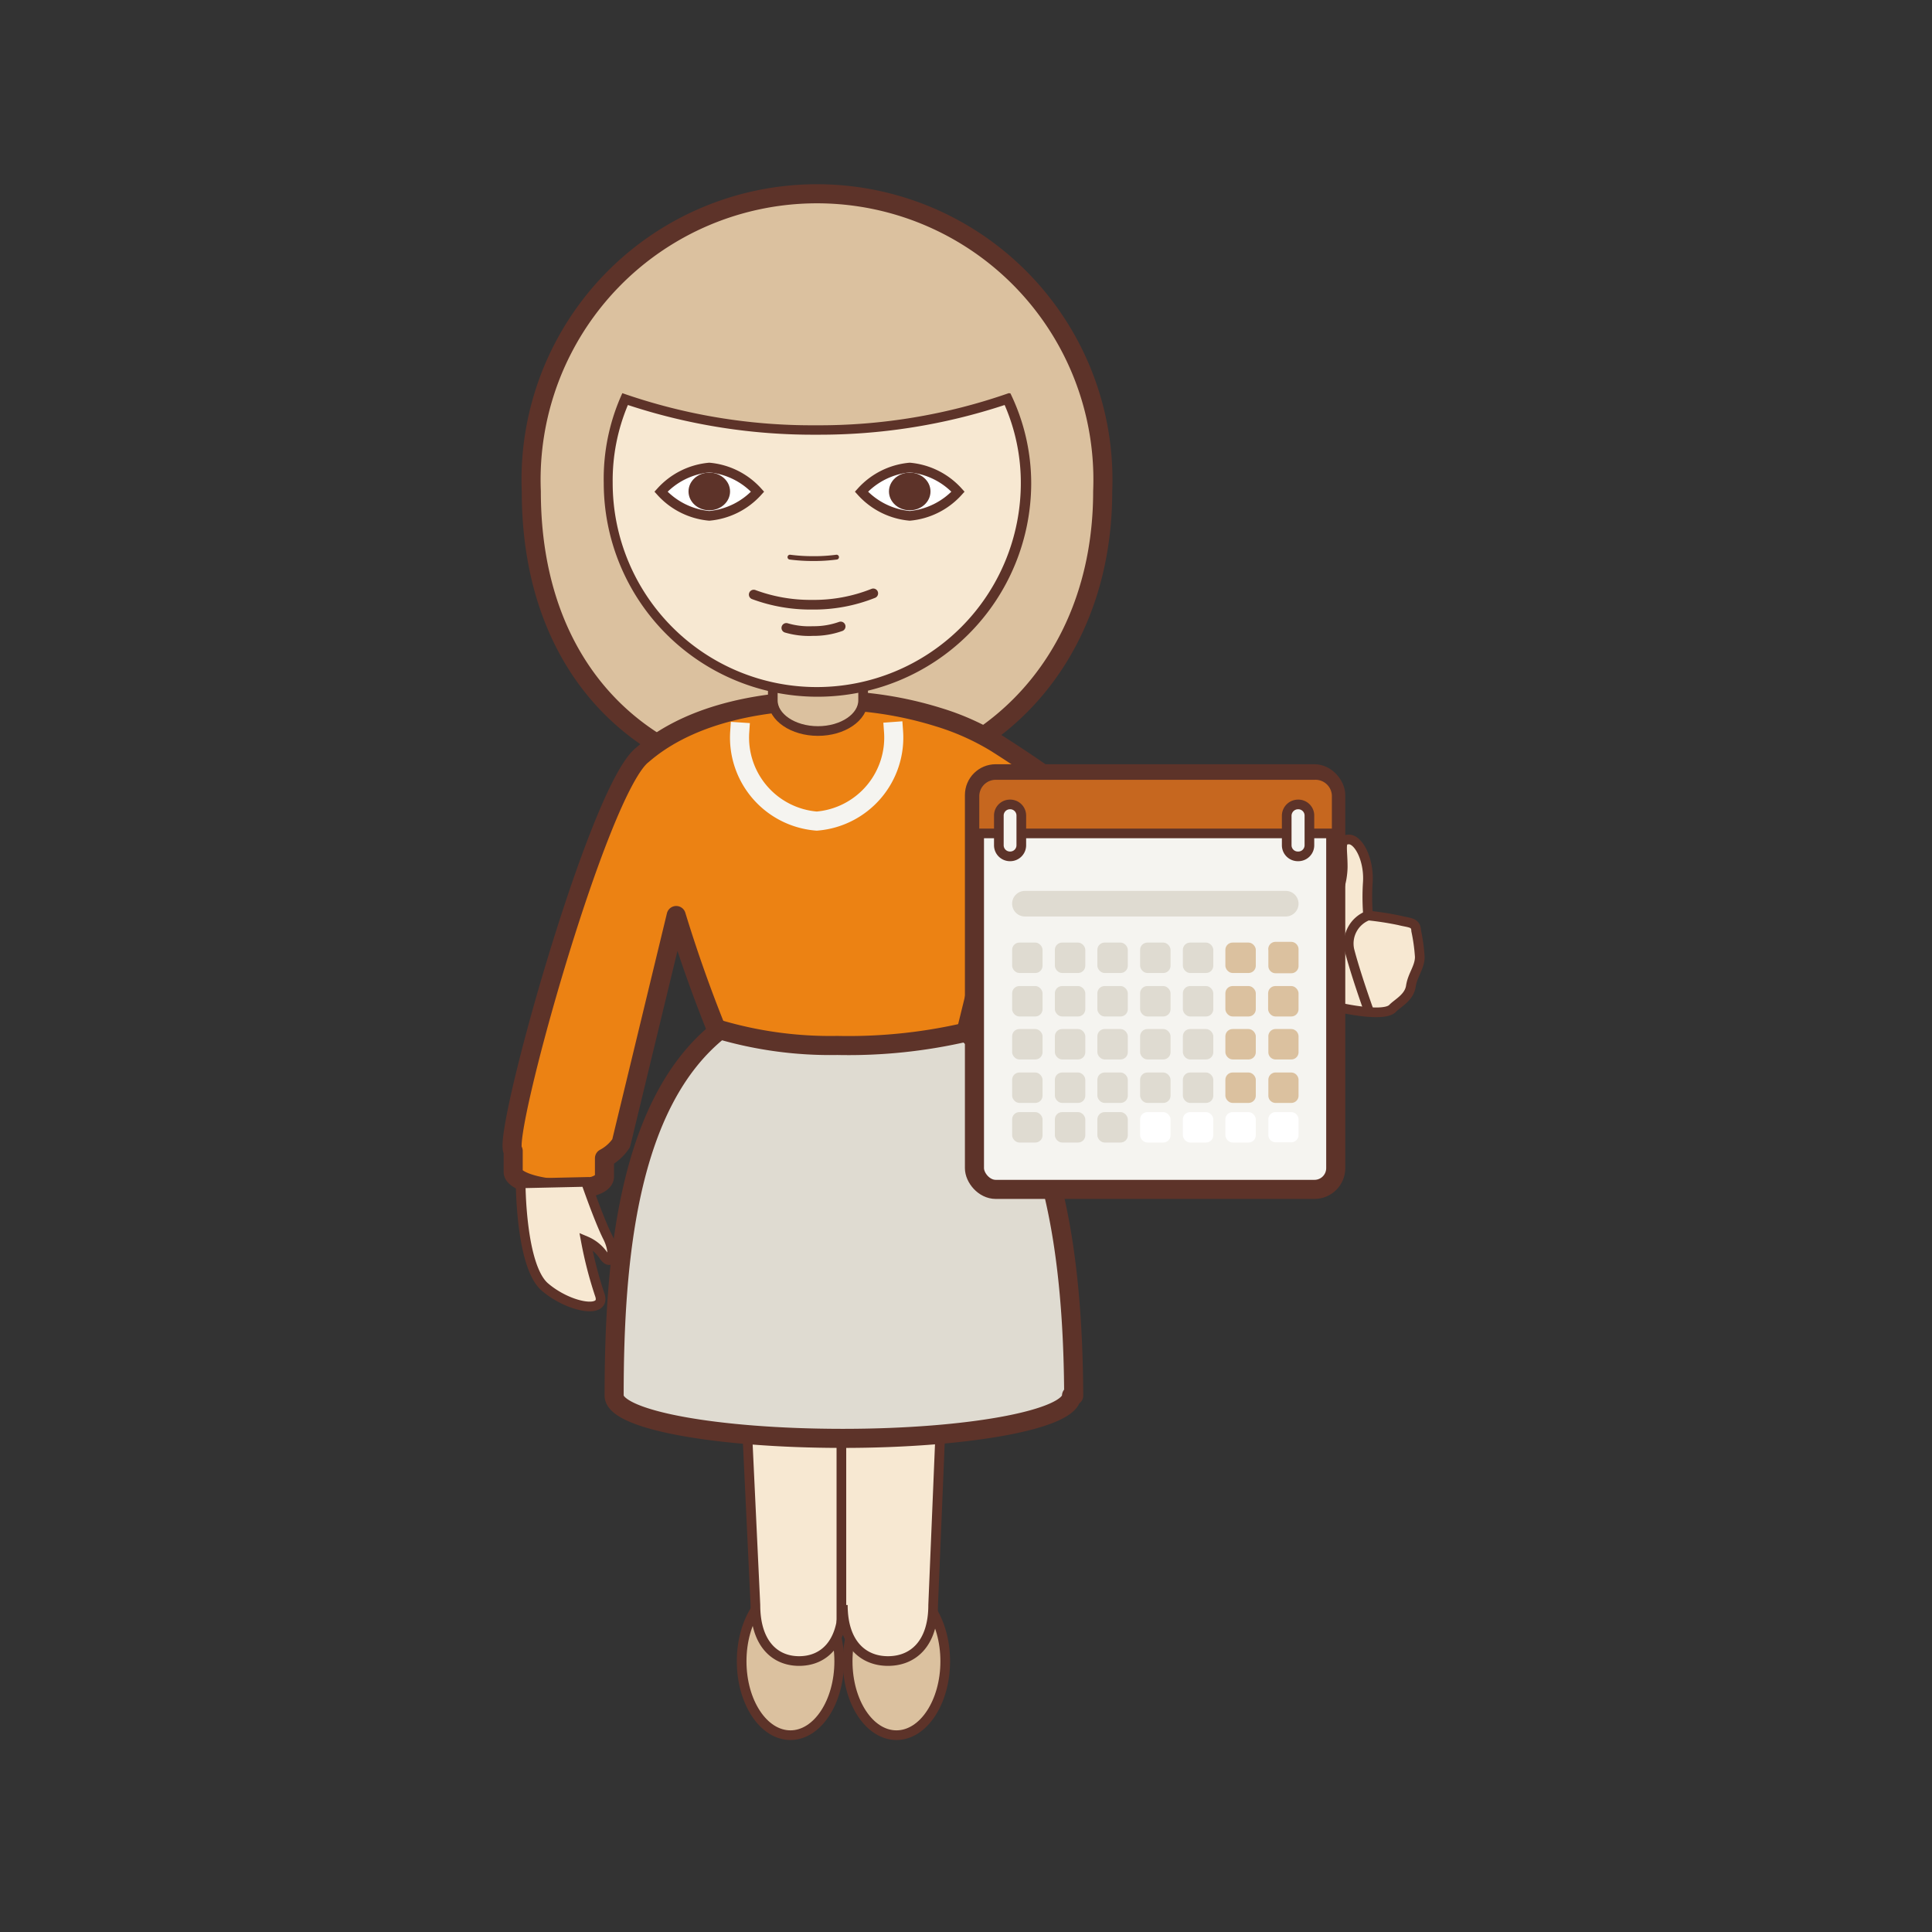 <svg xmlns="http://www.w3.org/2000/svg" width="80" height="80" viewBox="0 0 80 80"><rect x="0" y="0" width="80" height="80" fill="#333333" stroke="none"/><title>shedule</title><ellipse cx="32.73" cy="68.79" rx="2.02" ry="3.06" fill="#dbc19f" stroke="#5d3329" stroke-miterlimit="10" stroke-width=".4"/><ellipse cx="37.12" cy="68.79" rx="2.02" ry="3.06" fill="#dbc19f" stroke="#5d3329" stroke-miterlimit="10" stroke-width=".4"/><path d="M22 20.35a11.84 11.84 0 1 1 23.66 0c0 7.23-5 12.19-11.83 12.19S22 28.07 22 20.35z" fill="#dbc19f" stroke="#5d3329" stroke-miterlimit="10" stroke-width=".79"/><path d="M56.65 37.91a12.52 12.52 0 0 1 1.29.2c.43.11.69.07.7.43a7.46 7.46 0 0 1 .15 1.08c0 .44-.3.75-.37 1.22s-.55.7-.75.91c-.46.5-3.33-.25-3.79-.49s-.64-1-.56-2.07 1.46-1.25 1.7-1.54a3.11 3.11 0 0 0 .58-1.75c0-.8-.15-1.13.25-1.14s.84.82.79 1.75a9.29 9.29 0 0 0 .01 1.4zM34.87 57.79h-4l.41 8.67c0 1.6.81 2.32 1.81 2.32s1.81-.71 1.81-2.32c0 1.6.84 2.32 1.87 2.32s1.87-.71 1.87-2.32l.36-8.67z" fill="#f7e8d2" stroke="#5d3329" stroke-miterlimit="10" stroke-width=".4"/><path d="M54.1 37.48l-.81-.21c-.16-.63-.48-1.09-.93-1.18l-5.61-1.33a54 54 0 0 0-5.51-4 10.35 10.35 0 0 0-2.37-1.06 15.41 15.41 0 0 0-4.58-.7c-3.34 0-6 .79-7.68 2.25-1.84 1.39-5.88 16-5.36 16.41v.87c0 .33.89.65 2 .7s1.76-.17 1.78-.5v-.77a1.9 1.9 0 0 0 .69-.62L28 37.91a58 58 0 0 0 2.07 5.69s9.93-.25 9.93-.86l1.3-5.29a26.77 26.77 0 0 0 4 2.39c1.92.86 6.78 1.56 7.14 1.16l.72.18c.32.08.81-.75 1.1-1.85s.16-1.76-.16-1.85z" fill="#ec8213" stroke="#5d3329" stroke-linecap="round" stroke-linejoin="round" stroke-width=".79"/><path d="M32 27.75V29c0 .7.84 1.27 1.87 1.27s1.87-.57 1.87-1.27v-1.25z" fill="#dbc19f" stroke="#5d3329" stroke-miterlimit="10" stroke-width=".4"/><path d="M33.82 28.49A8.59 8.59 0 0 1 25.17 20a8.28 8.28 0 0 1 .76-3.46 24.2 24.2 0 0 0 7.89 1.28 24.2 24.2 0 0 0 7.89-1.28 8.28 8.28 0 0 1 .76 3.46 8.59 8.59 0 0 1-8.65 8.49z" fill="#f7e8d2"/><path d="M26 16.77A24.48 24.48 0 0 0 33.82 18a24.49 24.49 0 0 0 7.78-1.23 8.07 8.07 0 0 1 .67 3.23 8.45 8.45 0 0 1-16.9 0 8.06 8.06 0 0 1 .63-3.23m15.77-.49a23.8 23.8 0 0 1-8 1.33 23.8 23.8 0 0 1-8-1.33A8.52 8.52 0 0 0 25 20a8.85 8.85 0 0 0 17.7 0 8.53 8.53 0 0 0-.86-3.71z" fill="#5d3329"/><path d="M36.16 24.57a6.62 6.62 0 0 1-2.54.47 6.74 6.74 0 0 1-2.41-.42" fill="none" stroke="#5d3329" stroke-linecap="round" stroke-miterlimit="10" stroke-width=".4"/><path d="M34.81 25.94a3.3 3.3 0 0 1-1.15.19 3.34 3.34 0 0 1-1.1-.13" fill="#fff" stroke="#5d3329" stroke-linecap="round" stroke-miterlimit="10" stroke-width=".4"/><path d="M34.64 23.07a7.06 7.06 0 0 1-1 .06 7.3 7.3 0 0 1-.93-.06" fill="#fff" stroke="#5d3329" stroke-linecap="round" stroke-miterlimit="10" stroke-width=".2"/><path d="M21.56 49s0 3.43 1 4.29 2.58 1.14 2.27.31a16.57 16.57 0 0 1-.57-2.21A1.68 1.68 0 0 1 25 52c.33.48.51-.09.16-.78s-.9-2.28-.9-2.28z" fill="#f7e8d2" stroke="#5d3329" stroke-miterlimit="10" stroke-width=".4"/><path d="M56.65 37.91a1.24 1.24 0 0 0-.77 1.44c.26 1 .77 2.42.77 2.42" fill="none" stroke="#5d3329" stroke-linecap="round" stroke-linejoin="round" stroke-width=".4"/><path fill="none" stroke="#5d3329" stroke-linecap="round" stroke-miterlimit="10" stroke-width=".4" d="M34.84 67.14v-7.7"/><path d="M29.37 19.36a3.07 3.07 0 0 0-2 1 3.07 3.07 0 0 0 2 1 3.07 3.07 0 0 0 2-1 3.07 3.07 0 0 0-2-1z" fill="#fff" stroke="#5d3329" stroke-miterlimit="10" stroke-width=".4"/><ellipse cx="29.37" cy="20.35" rx=".86" ry=".78" fill="#5d3329"/><path d="M37.67 19.36a3.07 3.07 0 0 0-2 1 3.07 3.07 0 0 0 2 1 3.07 3.07 0 0 0 2-1 3.07 3.07 0 0 0-2-1z" fill="#fff" stroke="#5d3329" stroke-miterlimit="10" stroke-width=".4"/><ellipse cx="37.67" cy="20.35" rx=".86" ry=".78" fill="#5d3329"/><path d="M40 42.74a21.57 21.57 0 0 1-5.33.55 16.31 16.31 0 0 1-4.86-.65c-3.8 3-4.38 9.46-4.38 15.15 0 1 4.24 1.77 9.47 1.77s9.47-.79 9.47-1.77h.09c-.03-5.66-.79-11.99-4.46-15.05z" fill="#dfdbd1" stroke="#5d3329" stroke-linecap="round" stroke-linejoin="round" stroke-width=".79"/><path d="M37 30.29A3.47 3.47 0 0 1 33.82 34a3.47 3.47 0 0 1-3.19-3.69" fill="none" stroke="#f5f4f0" stroke-linecap="square" stroke-miterlimit="10" stroke-width=".79"/><rect x="40.35" y="32.04" width="14.96" height="17.21" rx=".88" ry=".88" fill="#f5f4f0" stroke="#5d3329" stroke-miterlimit="10" stroke-width=".79"/><path d="M54.43 32.09h-13.2a.88.88 0 0 0-.88.88v1.54h15V33a.88.88 0 0 0-.92-.91z" fill="#c6671f" stroke="#5d3329" stroke-linejoin="round" stroke-width=".4"/><path d="M42.29 35a.46.46 0 0 1-.47.46.46.46 0 0 1-.46-.46v-1.23a.46.46 0 0 1 .46-.46.46.46 0 0 1 .47.46zM54.22 35a.46.46 0 0 1-.47.46.46.46 0 0 1-.47-.46v-1.23a.47.47 0 0 1 .47-.46.46.46 0 0 1 .47.46z" fill="#f5f4f0" stroke="#5d3329" stroke-miterlimit="10" stroke-width=".4"/><rect x="41.91" y="39.03" width="1.26" height="1.26" rx=".3" ry=".3" fill="#dfdbd1"/><rect x="43.68" y="39.03" width="1.26" height="1.26" rx=".3" ry=".3" fill="#dfdbd1"/><rect x="45.44" y="39.03" width="1.26" height="1.26" rx=".3" ry=".3" fill="#dfdbd1"/><rect x="47.21" y="39.03" width="1.26" height="1.26" rx=".3" ry=".3" fill="#dfdbd1"/><rect x="48.98" y="39.03" width="1.26" height="1.26" rx=".3" ry=".3" fill="#dfdbd1"/><rect x="50.74" y="39.03" width="1.26" height="1.26" rx=".3" ry=".3" fill="#dbc19f"/><path d="M52.81 39h.65a.31.31 0 0 1 .31.31V40a.3.3 0 0 1-.3.3h-.65a.3.3 0 0 1-.3-.3v-.65a.3.3 0 0 1 .29-.35z" fill="#dbc19f"/><rect x="41.91" y="40.83" width="1.26" height="1.26" rx=".3" ry=".3" fill="#dfdbd1"/><rect x="43.68" y="40.83" width="1.26" height="1.26" rx=".3" ry=".3" fill="#dfdbd1"/><rect x="45.44" y="40.83" width="1.26" height="1.26" rx=".3" ry=".3" fill="#dfdbd1"/><rect x="47.21" y="40.83" width="1.26" height="1.26" rx=".3" ry=".3" fill="#dfdbd1"/><rect x="48.98" y="40.83" width="1.26" height="1.26" rx=".3" ry=".3" fill="#dfdbd1"/><rect x="50.74" y="40.83" width="1.26" height="1.26" rx=".3" ry=".3" fill="#dbc19f"/><rect x="52.51" y="40.83" width="1.26" height="1.26" rx=".3" ry=".3" fill="#dbc19f"/><rect x="41.91" y="42.61" width="1.26" height="1.26" rx=".3" ry=".3" fill="#dfdbd1"/><rect x="43.68" y="42.61" width="1.26" height="1.26" rx=".3" ry=".3" fill="#dfdbd1"/><rect x="45.44" y="42.61" width="1.26" height="1.26" rx=".3" ry=".3" fill="#dfdbd1"/><rect x="47.21" y="42.61" width="1.26" height="1.26" rx=".3" ry=".3" fill="#dfdbd1"/><rect x="48.98" y="42.61" width="1.26" height="1.26" rx=".3" ry=".3" fill="#dfdbd1"/><rect x="50.74" y="42.61" width="1.26" height="1.26" rx=".3" ry=".3" fill="#dbc19f"/><path d="M52.81 42.61h.65a.31.31 0 0 1 .31.31v.65a.3.3 0 0 1-.3.3h-.65a.3.3 0 0 1-.3-.3v-.65a.3.3 0 0 1 .29-.31z" fill="#dbc19f"/><rect x="41.91" y="44.41" width="1.26" height="1.26" rx=".3" ry=".3" fill="#dfdbd1"/><rect x="43.68" y="44.41" width="1.26" height="1.26" rx=".3" ry=".3" fill="#dfdbd1"/><rect x="45.44" y="44.41" width="1.26" height="1.26" rx=".3" ry=".3" fill="#dfdbd1"/><rect x="47.21" y="44.41" width="1.26" height="1.26" rx=".3" ry=".3" fill="#dfdbd1"/><rect x="48.98" y="44.41" width="1.26" height="1.26" rx=".3" ry=".3" fill="#dfdbd1"/><rect x="50.74" y="44.41" width="1.26" height="1.26" rx=".3" ry=".3" fill="#dbc19f"/><path d="M52.81 44.41h.65a.31.31 0 0 1 .31.31v.65a.3.3 0 0 1-.3.3h-.65a.3.3 0 0 1-.3-.3v-.65a.3.3 0 0 1 .29-.31z" fill="#dbc19f"/><rect x="41.91" y="46.05" width="1.26" height="1.26" rx=".3" ry=".3" fill="#dfdbd1"/><rect x="43.68" y="46.05" width="1.26" height="1.26" rx=".3" ry=".3" fill="#dfdbd1"/><rect x="45.44" y="46.05" width="1.26" height="1.26" rx=".3" ry=".3" fill="#dfdbd1"/><rect x="47.21" y="46.05" width="1.26" height="1.26" rx=".3" ry=".3" fill="#fff"/><rect x="48.98" y="46.05" width="1.26" height="1.26" rx=".3" ry=".3" fill="#fff"/><rect x="50.74" y="46.05" width="1.26" height="1.26" rx=".3" ry=".3" fill="#fff"/><path d="M52.81 46.05h.65a.31.31 0 0 1 .31.31V47a.3.3 0 0 1-.3.3h-.65a.3.3 0 0 1-.3-.3v-.65a.3.3 0 0 1 .29-.3z" fill="#fff"/><path d="M53.77 37.42a.53.53 0 0 1-.53.53h-10.8a.53.53 0 0 1-.53-.53.53.53 0 0 1 .53-.53h10.8a.53.53 0 0 1 .53.53z" fill="#dfdbd1"/><path fill="none" d="M0 0h80v80H0z"/></svg>